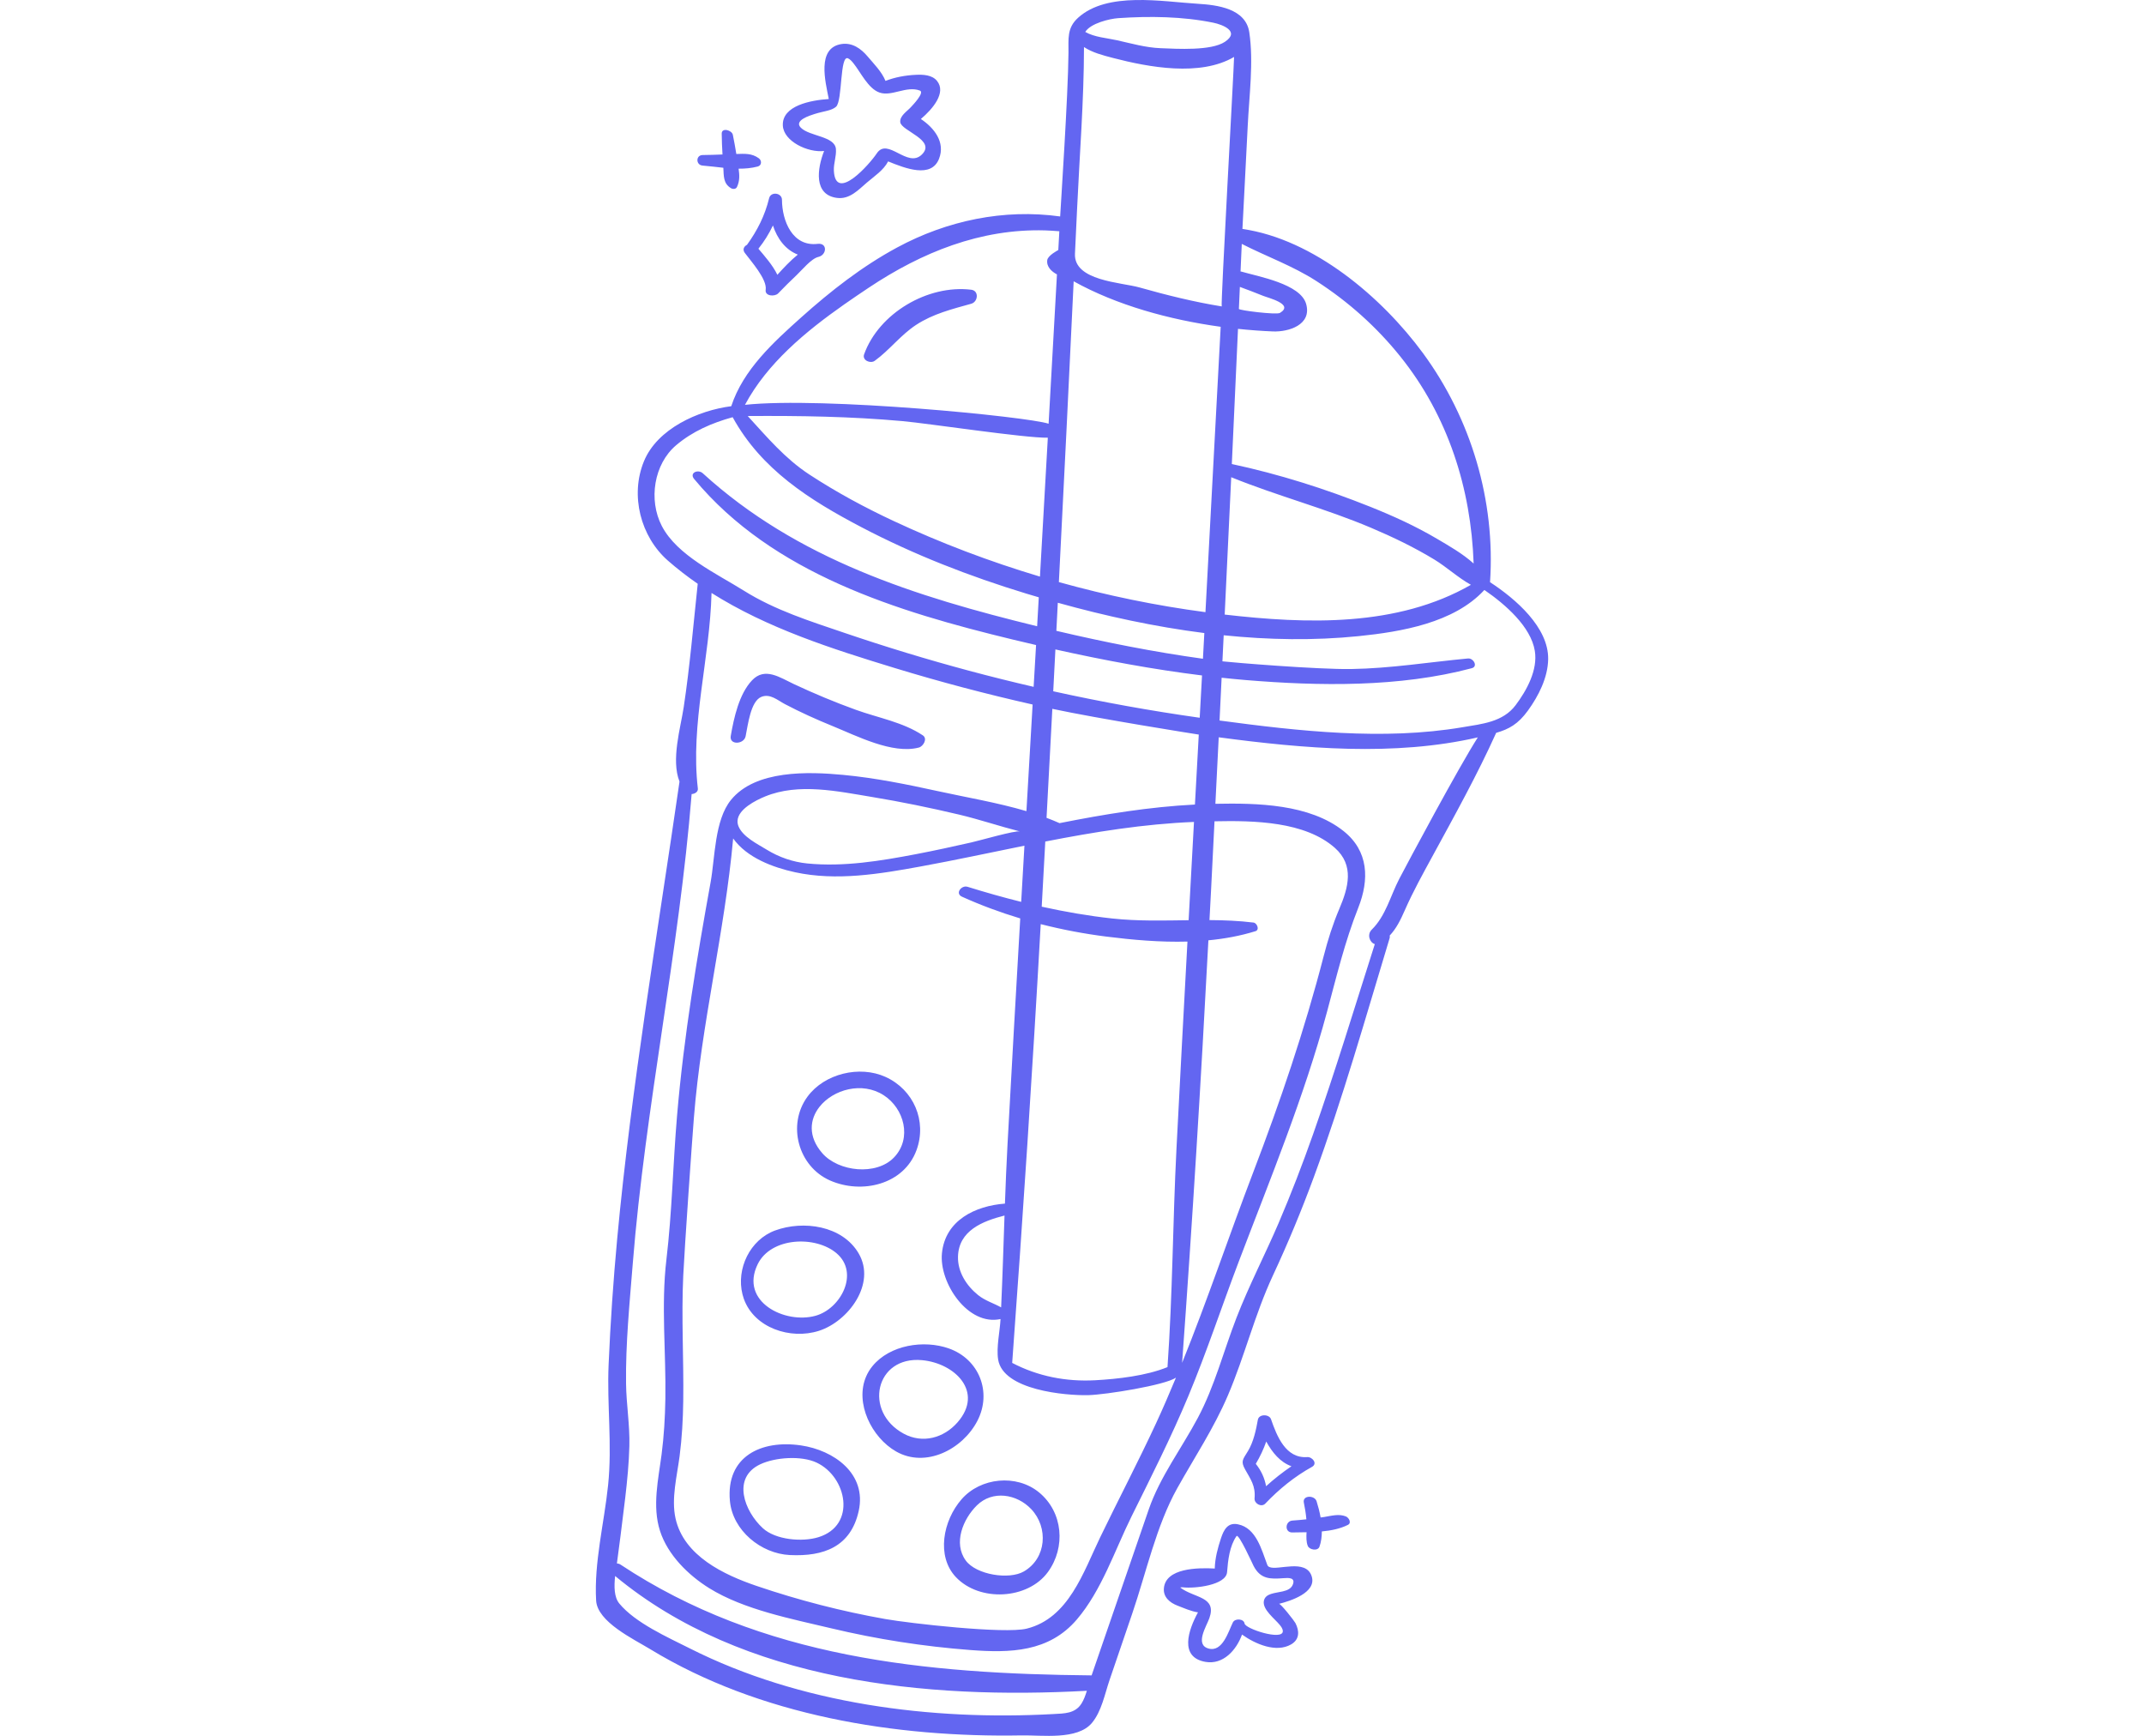 <svg xmlns="http://www.w3.org/2000/svg" xmlns:xlink="http://www.w3.org/1999/xlink" version="1.1" id="Layer_1" x="0px" y="0px" width="53.87" height="43.61" enable-background="new 0 0 1200 1200" xml:space="preserve" viewBox="298.22 50 603.56 1100">
<path fill="#E2B48F" d="M864.94,418.921c3.479-51.604-11.958-103.595-42.558-145.212c-25.906-35.233-69.104-72.105-114.368-78.632  c0.124-2.863,2.441-46.462,3.356-65.404c0.918-18.968,3.801-40.346,0.992-59.194c-2.249-15.091-20.291-17.335-32.595-18.081  c-22.596-1.37-57.401-7.895-75.887,8.835c-7.19,6.508-6.033,13.324-6.111,22.173c-0.238,26.894-4.853,96.037-5.275,103.764  c-35.706-4.976-71.752,2.616-103.393,19.703c-22.101,11.935-41.972,27.482-60.638,44.185c-17.68,15.821-36.853,33.238-44.412,56.348  c-20.935,2.677-46.829,14.24-55.32,34.853c-8.944,21.716-2.102,47.862,15.139,62.98c6.067,5.32,12.406,10.173,18.927,14.709  c-2.798,26.12-4.968,52.279-8.897,78.269c-1.962,12.977-8.117,33.317-2.647,47.058c-13.909,96.395-30.473,192.784-39.505,289.786  c-2.468,26.505-4.28,53.072-5.428,79.667c-1.107,25.653,2.347,50.669-0.33,76.458c-2.47,23.8-8.961,49.076-7.581,73.064  c0.779,13.536,23.723,24.383,34.277,30.81c69.178,42.127,155.558,56.108,235.479,54.64c12.832-0.236,35.244,3.098,44.442-7.88  c6.149-7.339,8.15-18.295,11.157-27.102c4.833-14.154,9.664-28.308,14.494-42.462c8.783-25.736,15.164-55.448,28.449-79.193  c10.936-19.545,23.213-38.037,32.06-58.73c10.71-25.051,17.004-51.276,28.578-76.098c9.539-20.458,18.18-41.302,25.977-62.485  c18.288-49.684,32.656-100.646,47.99-151.286c0.174-0.575,0.16-1.104,0.028-1.588c4.248-4.529,6.919-9.983,9.596-16.086  c5.191-11.831,11.379-22.94,17.557-34.287c13.955-25.633,28.326-51.466,40.329-78.1c8.09-2.351,13.889-5.501,20.148-14.135  c6.707-9.252,12.592-20.821,12.806-32.49C902.147,447.592,881.169,429.515,864.94,418.921z M706.386,231.804  c4.892,1.819,9.788,3.628,14.614,5.614c3.401,1.4,19.964,5.317,10.794,10.873c-2.226,1.348-26.067-1.626-26.026-2.529  C705.975,241.108,706.181,236.456,706.386,231.804z M727.362,260.027c9.792,0.394,24.835-4.097,21.019-17.463  c-3.622-12.691-30.376-17.335-40.968-20.44c-0.198-0.058-0.396-0.077-0.594-0.102c0.256-5.823,0.521-11.646,0.775-17.469  c15.66,7.999,32.319,13.893,47.294,23.549c20.19,13.018,38.168,29.07,53.206,47.814c30.234,37.684,44.812,83.598,46.45,131.175  c-6.967-6.282-15.649-11.205-23.294-15.717c-13.494-7.964-27.768-14.455-42.3-20.268c-28.423-11.369-57.724-20.654-87.655-27.06  c1.329-28.551,2.635-57.103,3.913-85.656C712.738,259.181,720.163,259.737,727.362,260.027z M852.819,420.59  c-46.768,26.817-103.867,24.865-156.047,18.859c1.402-29.011,2.777-58.024,4.134-87.037c29.125,11.828,59.692,19.765,88.672,32.059  c13.734,5.826,27.254,12.326,40.016,20.074C837.467,409.325,844.676,416.089,852.819,420.59z M629.322,61.501  c19.754-1.356,40.877-1.11,60.348,2.911c5.394,1.114,17.223,5.427,7.22,12.094c-8.69,5.792-30.24,4.446-40.684,4.039  c-9.495-0.37-18.456-2.973-27.731-5.042c-6.499-1.45-14.111-1.876-20.078-5.26C611.765,64.743,623.846,61.877,629.322,61.501z   M603.221,182.424c1.563-34.047,4.328-68.44,4.378-102.595c5.348,3.477,11.571,5.124,18.44,6.913  c22.582,5.88,55.169,11.954,76.677-0.652c-0.106,7.859-8.602,157.956-7.81,158.084c-17.654-2.852-34.95-7.17-52.151-12.023  c-11.669-3.292-41.68-4.101-40.874-21.378C602.322,201.323,602.788,191.874,603.221,182.424z M601.055,228.257  c27.177,15.13,60.774,24.386,93.177,28.824c-1.727,32.475-8.144,153.035-9.653,180.839c-31.237-4.128-62.356-10.528-92.895-19.058  C594.935,355.333,598.062,291.798,601.055,228.257z M353.622,858.383c0.837-17.753,5.508-84.463,6.752-100.155  c4.71-59.409,19.533-117.648,24.878-176.897c8.724,12.2,25.193,18.357,39.31,21.418c26.115,5.662,53.519,1.074,79.393-3.652  c22.002-4.018,43.928-8.751,65.899-13.199c-0.69,11.87-1.37,23.74-2.056,35.611c-11.432-2.844-22.766-6.065-33.972-9.549  c-3.909-1.215-8.097,4.217-3.552,6.271c12.075,5.456,24.392,9.989,36.918,13.768c-2.753,47.776-5.476,95.554-8.068,143.34  c-0.674,12.435-1.179,24.899-1.628,37.372c-18.726,1.42-37.868,10.504-39.927,31.486c-1.836,18.691,16.43,46.204,37.138,41.668  c-0.399,7.904-2.746,17.86-1.521,25.629c3.062,19.435,42.707,22.957,57.191,22.594c11.024-0.277,48.555-6.283,55.505-11.082  c-4.086,9.828-8.281,19.599-12.752,29.221c-11.264,24.246-23.671,47.935-35.299,72.005c-10.62,21.983-19.907,51.176-46.514,57.808  c-14.037,3.499-74.497-3.391-89.554-6.057c-27.698-4.905-55.016-11.938-81.645-20.998c-20.546-6.991-46.142-18.953-51.402-42.85  c-2.763-12.552,0.963-26.822,2.583-39.304c1.51-11.631,2.15-23.318,2.315-35.04C353.989,911.336,352.375,884.824,353.622,858.383z   M388.033,570.047c0.468-7.357,11.52-12.899,17.518-15.355c21.233-8.693,45.934-3.255,67.676,0.338  c18.587,3.072,37.039,6.867,55.371,11.207c12.503,2.959,25.442,7.34,38.406,10.638c-2.968-0.755-25.17,5.688-30.765,6.95  c-11.657,2.629-23.329,5.195-35.067,7.435c-22.605,4.313-45.84,8.163-68.907,5.906c-9.133-0.894-17.926-3.945-25.738-8.744  c-5.814-3.572-15.192-8.126-17.896-14.841C388.141,572.363,387.961,571.183,388.033,570.047z M557.233,820.269  c-0.669,19.405-1.255,38.826-2.147,58.204c-4.807-2.691-10.101-4.188-14.583-7.787c-7.355-5.905-13.001-14.659-12.755-24.348  C528.168,829.791,543.349,823.803,557.233,820.269z M660.524,916.316c-13.509,5.524-31.616,7.548-45.774,8.328  c-18.418,1.015-36.343-2.466-52.669-10.997c0.005-0.044,0.02-0.081,0.024-0.126c6.791-92.601,12.884-185.19,18.075-277.913  c13.638,3.483,27.517,6.121,41.656,7.905c16.649,2.099,34.091,3.632,51.337,3.149c-2.375,43.743-4.72,87.488-6.959,131.239  C663.859,823.927,663.774,870.37,660.524,916.316z M682.404,478.023c-0.49,8.935-0.981,17.871-1.472,26.806  c-31.15-4.395-62.114-9.99-92.823-16.775c0.462-8.838,0.911-17.677,1.37-26.516C620.198,468.376,651.176,474.175,682.404,478.023z   M590.088,449.748c0.307-5.93,0.614-11.861,0.919-17.791c30.258,8.427,61.428,15.222,92.861,19.202  c-0.296,5.428-0.587,10.856-0.883,16.284C651.754,463.122,620.776,456.962,590.088,449.748z M680.347,515.49  c-0.812,14.779-1.622,29.558-2.434,44.337c-28.866,1.468-57.469,6.148-85.804,11.79c-2.685-1.201-5.44-2.317-8.245-3.367  c1.229-23.022,2.463-46.044,3.671-69.068C616.278,505.357,678.342,515.211,680.347,515.49z M677.309,570.847  c-1.141,20.757-2.268,41.515-3.398,62.273c-16.145,0.21-32.34,0.657-48.421-1.09c-14.999-1.63-29.912-4.216-44.683-7.479  c0.331-5.996,1.842-33.513,2.258-41.277C614.22,577.192,645.523,572.124,677.309,570.847z M579.693,415.391  c-31.755-9.497-62.812-21.263-92.617-35.185c-18.472-8.628-36.476-18.347-53.542-29.517c-15.44-10.107-26.795-23.683-39.058-37.058  c32.788-0.23,65.259,0.264,98.017,3.219c16.618,1.499,78.172,10.842,92.187,10.516C584.167,336.482,580.846,395.167,579.693,415.391  z M686.445,645.865c10.187-0.972,20.215-2.793,29.87-5.801c2.717-0.847,0.948-5.17-1.275-5.445  c-9.251-1.146-18.566-1.51-27.914-1.57c0.318-6.136,0.668-12.266,0.978-18.403c0.747-14.734,1.473-29.47,2.213-44.204  c25.195-0.541,57.403,0.087,76.315,16.875c12.465,11.066,8.484,25.198,2.801,38.569c-4.207,9.902-7.242,19.603-9.928,29.993  c-12.168,47.07-27.438,91.901-44.77,137.305c-15.205,39.829-28.918,80.731-44.946,120.428  C676.28,824.41,681.737,735.196,686.445,645.865z M455.652,242.893c5.189-3.641,10.389-7.153,15.508-10.566  c33.645-22.431,70.814-37.469,111.71-36.335c3.033,0.084,6.072,0.317,9.107,0.554c-0.218,3.966-0.438,7.932-0.657,11.898  c-0.001,0.006-6.571,3.367-6.996,6.354c-0.602,4.227,2.742,7.284,6.143,9.083c-1.758,31.543-3.513,63.085-5.289,94.627  c-13.257-4.476-142.975-17.221-192.434-11.975C406.782,280.28,431.078,260.138,455.652,242.893z M340.042,383.316  c-8.585-16.564-5.004-39.232,9.037-51.15c10.449-8.87,22.823-14.185,35.858-17.793c18.2,33.156,48.737,52.45,81.56,69.665  c33.361,17.497,68.611,31.18,104.621,42.146c2.597,0.791,5.216,1.551,7.829,2.321c-0.35,6.115-0.69,12.23-1.042,18.345  c-76.9-18.768-152.131-42.379-211.903-96.949c-2.996-2.736-8.703-0.269-5.476,3.62c49.815,60.047,128.781,84.055,201.813,101.72  c4.958,1.199,9.921,2.364,14.89,3.513c-0.51,8.83-1.025,17.659-1.537,26.489c-13.685-3.173-27.322-6.559-40.894-10.198  c-26.555-7.119-52.865-15.124-78.895-23.971c-21.992-7.475-44.074-14.387-63.791-26.74  C374.923,413.563,349.705,401.96,340.042,383.316z M606.017,1129.511c-4.025,6.362-10.721,6.273-17.766,6.66  c-77.362,4.256-160.606-6.369-230.42-41.576c-13.975-7.047-34.616-16.172-44.754-28.496c-3.273-3.979-3.357-10.718-2.631-17.411  c81.087,67.295,197.481,78.289,298.967,72.742C608.524,1124.328,607.498,1127.172,606.017,1129.511z M807.416,606.903  c-5.571,10.693-8.571,23.492-17.432,32.176c-3.13,3.068-1.4,8.186,1.925,9.191c-12.828,40.209-25.081,80.65-39.115,120.455  c-6.711,19.034-13.947,37.872-21.9,56.424c-8.461,19.737-18.809,39.624-26.686,59.985c-8.185,21.155-13.761,43.24-24.474,63.375  c-10.187,19.146-23.994,37.378-31.088,57.973c-8.293,24.07-16.582,48.14-24.869,72.212c-3.784,10.992-7.567,21.984-11.35,32.977  c-104.881-0.993-208.95-10.834-298.589-70.227c-0.677-0.449-1.461-0.68-2.261-0.737c0.361-2.255,3.91-29.807,5.283-41.644  c1.263-10.888,2.338-21.819,2.616-32.783c0.337-13.32-1.936-26.334-2.105-39.582c-0.321-25.235,2.251-50.896,4.26-76.034  c7.964-99.622,29.367-197.942,37.303-297.461c2.099-0.161,4.189-1.406,3.94-3.532c-4.806-41.03,7.651-82.39,8.669-123.919  c35.419,22.362,76.103,35.344,116.156,47.581c28.805,8.801,57.955,16.479,87.341,23.112c-1.307,22.522-2.614,45.044-3.924,67.566  c-18.446-5.44-38.245-8.757-56.14-12.681c-19.759-4.333-39.834-8.393-60.004-10.296c-22.027-2.078-55.552-3.238-71.092,15.857  c-10.447,12.834-10.098,36.585-12.914,52.137c-4.334,23.925-8.49,47.886-12.104,71.931c-3.82,25.411-7.044,50.92-9.208,76.528  c-2.569,30.394-3.112,60.475-6.711,90.764c-3.442,28.967-0.17,59.048-0.656,88.163c-0.198,11.797-0.881,23.54-2.398,35.244  c-2.014,15.55-6.053,32.783-0.988,48.491c4.899,15.197,17.911,28.018,31.193,36.267c22.011,13.671,52.423,19.481,77.383,25.436  c28.91,6.897,58.384,11.482,88.02,13.741c25.37,1.934,49.837,1.386,67.541-19.317c15.769-18.439,24.044-43.831,34.694-65.338  c12.476-25.194,25.181-50.296,36.002-76.262c11.654-27.964,21.206-56.935,31.971-85.27c19.882-52.331,41.33-104.101,55.912-158.22  c6.04-22.415,11.258-44.356,19.8-65.936c7.074-17.868,6.651-35.937-9.377-48.664c-21.582-17.137-54.738-17.754-81.169-17.23  c0.703-14.047,1.414-28.094,2.11-42.141c53.957,7.193,111.302,12.227,164.217,0.05C845.078,536.168,812.817,596.538,807.416,606.903  z M881.154,496.856c-8.04,10.7-21.206,11.882-33.77,14.004c-50.12,8.463-103.624,2.463-153.871-4.279  c0.446-9.037,0.874-18.075,1.316-27.113c5.017,0.53,10.036,1.038,15.066,1.455c46.815,3.882,97.696,4.694,143.429-7.48  c4.209-1.12,1.049-6.499-2.343-6.181c-24.754,2.317-48.993,6.297-73.954,6.689c-21.347,0.335-75.801-4.155-81.693-4.874  c0.268-5.505,0.535-11.011,0.802-16.516c28.561,2.925,57.256,3.436,85.594,0.543c26.78-2.735,60.307-8.346,79.516-29.15  c0.003-0.001,0.008-0.002,0.011-0.004c0.073-0.002,0.147-0.009,0.22-0.015c13.151,9.04,29.313,23.129,31.841,38.479  C895.313,474.531,888.172,487.514,881.154,496.856z M442.891,145.675c-4.385,11.196-6.787,27.805,8.191,29.74  c8.038,1.038,13.528-5.121,19.06-9.834c4.657-3.968,10.466-7.753,13.321-13.304c10.879,4.42,27.324,10.899,32.262-1.643  c4.143-10.523-3.103-19.63-11.509-25.224c7.725-6.55,16.169-16.731,10.281-24.087c-3.174-3.967-8.944-4.124-13.58-3.904  c-6.553,0.311-13.032,1.495-19.122,3.841c-2.303-5.764-7.522-10.975-11.36-15.523c-4.182-4.955-9.737-8.902-16.587-7.817  c-15.733,2.491-10.132,23.833-7.988,34.83c-11.353,0.738-29.728,4.163-29.12,16.801  C417.227,139.645,432.786,146.891,442.891,145.675z M436.788,122.261c5.923-1.901,10.764-2.012,13.695-4.641  c4.153-3.757,2.283-33.153,7.601-30.631c1.389,0.66,2.417,1.88,3.386,3.077c4.515,5.579,9.325,16.132,16.596,18.605  c7.77,2.643,16.943-4.447,25.479-1.301c3.34,1.231-4.706,9.473-5.65,10.524c-2.302,2.566-7.153,5.49-6.744,9.511  c0.565,5.556,23.072,11.339,13.677,20.539c-9.133,8.943-21.613-11.241-28.568-0.729c-4.45,6.726-26.226,31.508-27.185,10.848  c-0.2-4.52,1.667-9.057,1.306-13.613c-0.652-8.223-16.65-7.97-22.216-13.504C423.522,126.322,433.915,123.183,436.788,122.261z   M392.631,210.258c3.706,5.011,14.278,16.722,13.238,23.371c-0.646,4.129,5.805,4.459,7.892,2.305  c3.847-3.972,7.744-7.886,11.778-11.671c3.331-3.125,9.187-10.403,13.716-11.455c5.426-1.261,5.883-9.037-0.439-8.278  c-15.973,1.918-22.566-14.591-22.626-27.907c-0.021-4.509-7.071-5.43-8.149-1.005c-2.686,11.027-7.464,20.442-14.011,29.514  C392.144,206.095,391.018,208.076,392.631,210.258z M410.462,192.875c2.745,8.369,7.906,15.382,15.767,18.464  c-4.657,3.754-9,8.426-12.958,12.793c-2.885-6.04-8.322-12.172-12.016-16.516C404.958,202.984,407.996,198.078,410.462,192.875z   M365.956,148.243c4.187-0.027,8.364-0.187,12.542-0.353c-0.258-4.405-0.46-8.81-0.494-13.236c-0.031-3.981,6.448-2.202,7.055,0.778  c0.824,4.048,1.546,8.09,2.206,12.149c5.264-0.145,9.753-0.556,14.25,2.713c1.993,1.449,1.888,4.55-0.68,5.228  c-4.005,1.057-8.056,1.389-12.129,1.367c0.57,3.964,0.812,7.651-1.03,11.581c-0.7,1.492-2.594,1.505-3.838,0.752  c-4.873-2.951-4.513-7.639-4.806-12.91c-4.384-0.45-8.774-1.043-13.145-1.387C361.523,154.58,361.47,148.272,365.956,148.243z   M725.049,1042.986c-0.599-0.281-1.033-0.698-1.261-1.296c-3.578-9.386-6.953-23.426-18.574-25.75  c-6.475-1.367-8.994,3.421-10.759,8.715c-2.07,6.211-3.822,12.721-3.979,19.298c-11.185-0.617-30.982-0.211-32.227,12.375  c-0.565,5.707,3.694,9.256,8.584,11.128c4.328,1.657,8.596,3.603,13.013,4.276c-6.125,11.158-12.015,28.443,4.699,31.371  c11.241,1.969,19.613-7.376,23.21-17.296c8.576,6.106,21.639,11.653,31.05,6.263c5.498-3.149,5.397-8.517,2.77-13.602  c-0.687-1.329-9.322-12.399-10.412-12.125c7.061-1.776,24.066-7.049,20.743-17.479  C748.276,1037.472,730.301,1045.451,725.049,1042.986z M740.107,1053.711c-0.921,2.898-3.559,4.036-6.571,4.744  c-4.935,1.161-10.876,1.171-11.911,5.895c-1.204,5.506,7.003,11.513,10.12,15.423c0.926,1.161,1.886,2.462,1.859,3.954  c-0.127,6.078-23.756-1.547-24.237-4.917c-0.438-3.074-6.047-3.476-7.421-0.689c-2.818,5.713-6.501,18.944-15.376,16.545  c-8.925-2.415-1.325-14.153,0.458-19.172c4.949-13.932-9.433-12.653-18.454-19.496c0.536-0.16,1.085-0.206,1.652-0.138  c7.633,0.915,27.407-1.366,28.05-9.6c0.592-7.58,1.545-16.453,5.976-22.857c1.352-1.954,10.243,17.794,10.863,18.981  c4.349,8.326,10.477,8.331,18.805,7.691C737.401,1049.807,741.382,1049.679,740.107,1053.711z M722.502,1002.805  c8.762-9.183,18.478-17.095,29.596-23.275c3.781-2.101,0.159-6.419-3.04-6.19c-13.644,0.974-19.227-13.337-22.928-23.996  c-1.157-3.331-7.676-3.402-8.339,0.342c-1.15,6.493-2.77,14.059-6.234,19.772c-3.352,5.528-4.739,6.459-1.834,11.716  c3.445,6.235,6.693,10.303,5.98,18.329C715.416,1002.733,720.017,1005.409,722.502,1002.805z M723.11,963.469  c3.818,7.043,8.902,13.142,15.968,15.671c-5.654,3.865-11.009,8.039-16.076,12.656c-0.929-5.191-3.096-9.896-6.524-14.18  C719.18,973.057,721.405,968.367,723.11,963.469z M774.842,1016.306c-4.954,2.472-10.659,3.595-16.501,4.142  c-0.021,3.355-0.434,6.638-1.498,9.653c-1.054,2.985-6.407,2.01-7.41-0.472c-1.04-2.576-0.937-5.661-0.783-8.677  c-3.087,0.063-6.121,0.075-9.01,0.143c-5.077,0.12-4.657-7.227,0.083-7.539c2.95-0.194,5.888-0.473,8.822-0.786  c-0.316-3.558-0.879-7.079-1.612-10.587c-0.993-4.746,6.811-4.848,8.08-0.837c1.005,3.178,1.927,6.674,2.553,10.259  c0.741-0.11,1.485-0.184,2.226-0.302c4.54-0.72,9.316-2.161,13.768-0.373C775.459,1011.693,777.388,1015.036,774.842,1016.306z   M530.06,1000.02c-11.933,13.643-16.081,36.183-3.698,49.316c15.06,15.971,45.628,14.284,58.348-3.123  c11.462-15.686,9.66-38.044-5.665-50.561C564.751,983.977,542.082,986.276,530.06,1000.02z M574.214,1006.375  c10.881,11.543,9.725,31.032-4.73,39.433c-9.319,5.416-30.167,2.139-36.789-6.901c-8.103-11.064-1.722-26.329,7.005-34.947  C549.583,994.203,565.018,996.62,574.214,1006.375z M421.207,1035.415c21.299,1.011,38.563-5.111,43.618-27.921  c5.237-23.634-15.71-38.533-36.697-41.574c-25.214-3.653-47.508,7.099-44.931,35.208  C384.912,1019.831,402.864,1034.544,421.207,1035.415z M402.442,977.892c9.454-4.444,25.998-5.631,35.717-1.054  c19.203,9.046,25.419,39.683,1.193,47.246c-10.248,3.199-27.185,1.751-35.296-5.692  C392.418,1007.71,384.227,986.454,402.442,977.892z M473.514,915.724c-1.672,2.046-2.984,4.225-3.968,6.494  c-7.331,16.895,3.505,38.745,18.959,47.557c18.86,10.754,42.274-1.45,51.549-19.436c9.336-18.104,1.149-39.048-18.102-45.849  C506.115,898.895,484.552,902.216,473.514,915.724z M504.942,911.914c20.887,1.935,39.378,20.13,22.507,39.411  c-8.702,9.944-22.153,13.64-34.08,7.188C467.608,944.578,475.391,909.177,504.942,911.914z M391.987,872.958  c6.549,18.559,29.574,26.14,47.619,20.37c18.531-5.925,36.517-29.809,25.142-49.131c-10.374-17.621-35.075-21-52.925-14.45  c-15.89,5.831-24.728,24.258-20.662,40.464C391.396,871.152,391.672,872.068,391.987,872.958z M400.806,851.112  c8.409-17.22,36.761-18.299,50.07-6.859c14.473,12.442,2.658,35.021-13.358,39.513C418.135,889.202,389.164,874.951,400.806,851.112  z M446.631,798.047c20.102,8.85,46.806,2.688,54.827-19.219c6.754-18.447-1.809-38.321-19.668-46.416  c-16.411-7.439-38.696-2.104-49.437,12.535C419.246,762.811,426.527,789.196,446.631,798.047z M440.02,751.323  c8.66-10.896,26.902-16.158,40.651-7.287c12.978,8.374,18.093,27.279,6.57,39.368c-11.208,11.759-35.226,9.11-45.461-2.597  C432.49,770.179,433.714,759.258,440.02,751.323z M468.243,274.543c9.34-26.028,40.335-44.313,67.91-40.939  c5.032,0.616,4.326,7.664-0.006,8.876c-12.208,3.415-24.156,6.35-34.9,13.369c-9.855,6.438-16.813,15.938-26.252,22.778  C472.232,280.631,466.891,278.313,468.243,274.543z M383.727,516.349c2.008-11.506,5.262-26.541,13.488-35.231  c8.148-8.607,17.624-1.785,26.523,2.374c12.882,6.021,25.965,11.502,39.342,16.326c14.139,5.099,29.787,7.786,42.369,16.156  c3.215,2.138,0.267,7.02-2.536,7.748c-16.683,4.338-39.291-7.383-54.644-13.624c-10.285-4.181-20.412-8.754-30.241-13.922  c-4.528-2.381-9.388-6.878-14.961-4.554c-6.776,2.826-8.425,17.707-9.92,24.964C392.083,521.758,382.693,522.27,383.727,516.349z" style="fill: rgb(99, 102, 241);"/>
</svg>